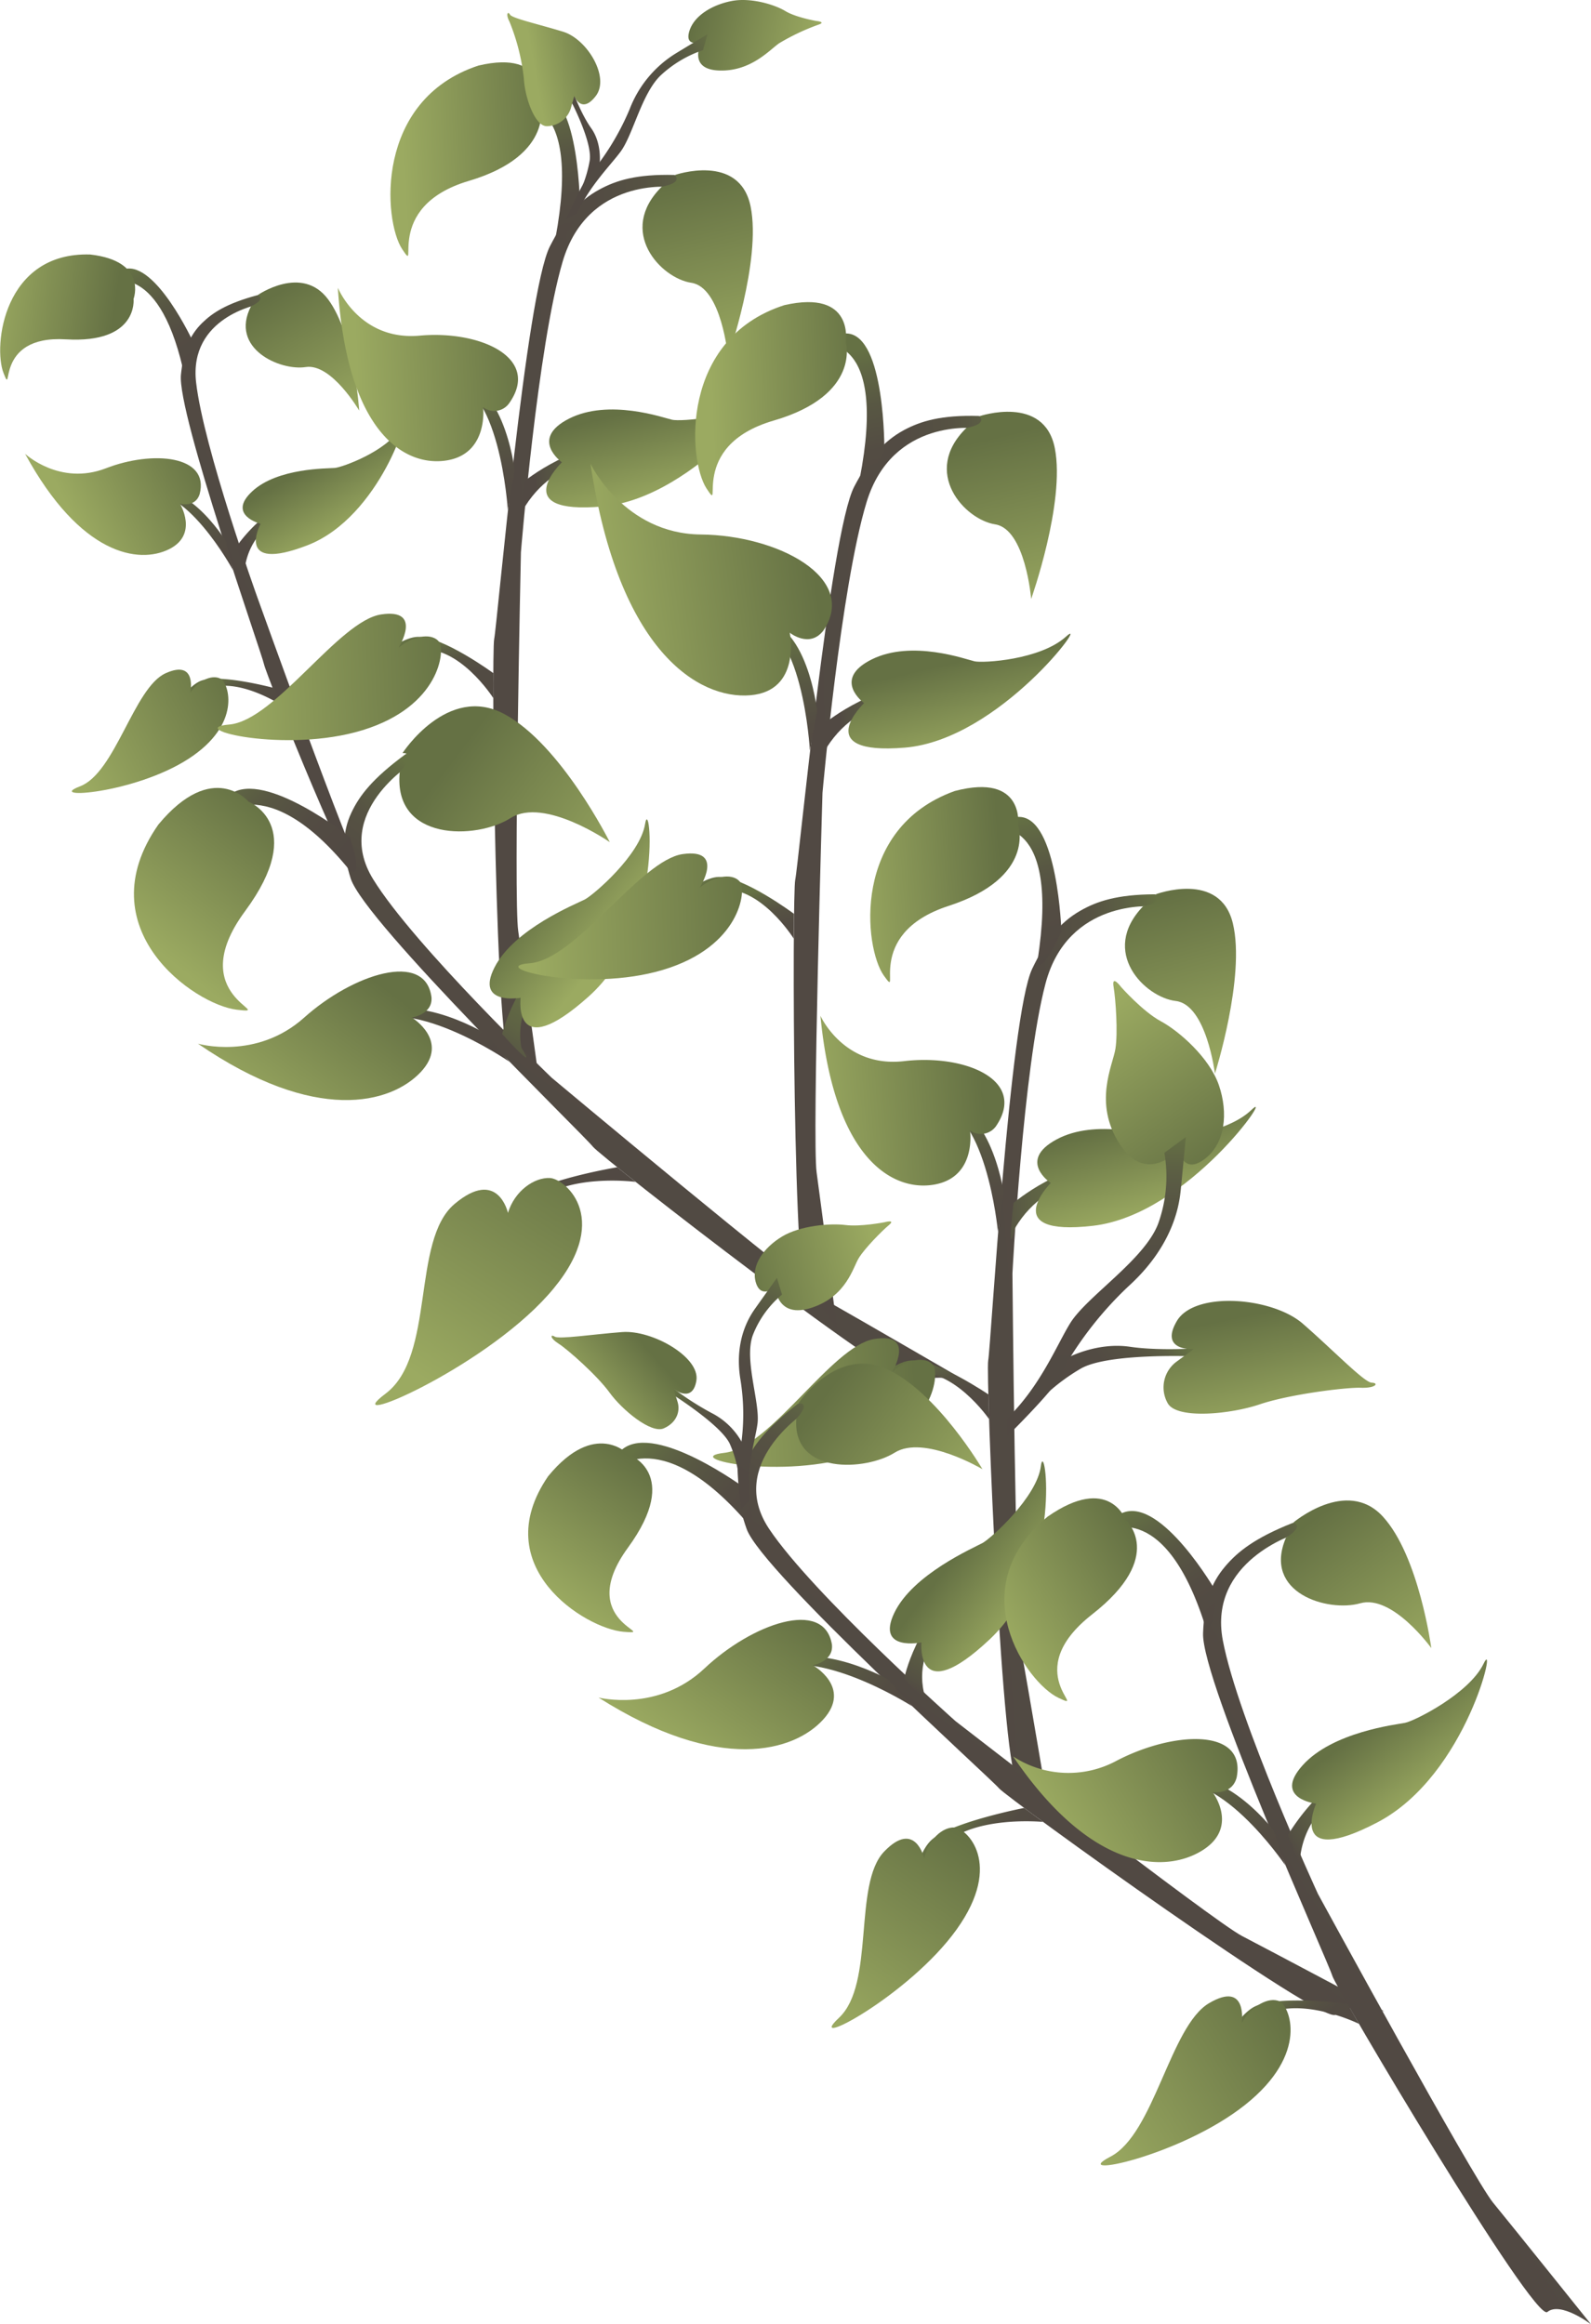<svg xmlns="http://www.w3.org/2000/svg" xmlns:xlink="http://www.w3.org/1999/xlink" viewBox="0 0 450.19 657.54"><defs><style>.cls-1{fill:url(#Безымянный_градиент_13);}.cls-2{fill:url(#Безымянный_градиент_10);}.cls-3{fill:url(#Безымянный_градиент_13-2);}.cls-4{fill:url(#Безымянный_градиент_10-2);}.cls-5{fill:url(#Безымянный_градиент_30);}.cls-6{fill:url(#Безымянный_градиент_26);}.cls-7{fill:url(#Безымянный_градиент_26-2);}.cls-8{fill:url(#Безымянный_градиент_26-3);}.cls-9{fill:url(#Безымянный_градиент_26-4);}.cls-10{fill:url(#Безымянный_градиент_26-5);}.cls-11{fill:url(#Безымянный_градиент_13-3);}.cls-12{fill:url(#Безымянный_градиент_10-3);}.cls-13{fill:url(#Безымянный_градиент_13-4);}.cls-14{fill:url(#Безымянный_градиент_10-4);}.cls-15{fill:url(#Безымянный_градиент_30-2);}.cls-16{fill:url(#Безымянный_градиент_26-6);}.cls-17{fill:url(#Безымянный_градиент_26-7);}.cls-18{fill:url(#Безымянный_градиент_26-8);}.cls-19{fill:url(#Безымянный_градиент_26-9);}.cls-20{fill:url(#Безымянный_градиент_26-10);}.cls-21{fill:url(#Безымянный_градиент_13-5);}.cls-22{fill:url(#Безымянный_градиент_10-5);}.cls-23{fill:url(#Безымянный_градиент_13-6);}.cls-24{fill:url(#Безымянный_градиент_10-6);}.cls-25{fill:url(#Безымянный_градиент_30-3);}.cls-26{fill:url(#Безымянный_градиент_26-11);}.cls-27{fill:url(#Безымянный_градиент_26-12);}.cls-28{fill:url(#Безымянный_градиент_26-13);}.cls-29{fill:url(#Безымянный_градиент_26-14);}.cls-30{fill:url(#Безымянный_градиент_26-15);}.cls-31{fill:url(#Безымянный_градиент_13-7);}.cls-32{fill:url(#Безымянный_градиент_10-7);}.cls-33{fill:url(#Безымянный_градиент_13-8);}.cls-34{fill:url(#Безымянный_градиент_10-8);}.cls-35{fill:url(#Безымянный_градиент_30-4);}.cls-36{fill:url(#Безымянный_градиент_26-16);}.cls-37{fill:url(#Безымянный_градиент_26-17);}.cls-38{fill:url(#Безымянный_градиент_26-18);}.cls-39{fill:url(#Безымянный_градиент_26-19);}.cls-40{fill:url(#Безымянный_градиент_26-20);}.cls-41{fill:url(#Безымянный_градиент_13-9);}.cls-42{fill:url(#Безымянный_градиент_10-9);}.cls-43{fill:url(#Безымянный_градиент_13-10);}.cls-44{fill:url(#Безымянный_градиент_10-10);}.cls-45{fill:url(#Безымянный_градиент_30-5);}.cls-46{fill:url(#Безымянный_градиент_26-21);}.cls-47{fill:url(#Безымянный_градиент_26-22);}.cls-48{fill:url(#Безымянный_градиент_26-23);}.cls-49{fill:url(#Безымянный_градиент_26-24);}.cls-50{fill:url(#Безымянный_градиент_26-25);}.cls-51{fill:url(#Безымянный_градиент_13-11);}.cls-52{fill:url(#Безымянный_градиент_10-11);}.cls-53{fill:url(#Безымянный_градиент_13-12);}.cls-54{fill:url(#Безымянный_градиент_10-12);}.cls-55{fill:url(#Безымянный_градиент_30-6);}.cls-56{fill:url(#Безымянный_градиент_26-26);}.cls-57{fill:url(#Безымянный_градиент_26-27);}.cls-58{fill:url(#Безымянный_градиент_26-28);}.cls-59{fill:url(#Безымянный_градиент_26-29);}.cls-60{fill:url(#Безымянный_градиент_26-30);}.cls-61{fill:url(#Безымянный_градиент_13-13);}.cls-62{fill:url(#Безымянный_градиент_10-13);}.cls-63{fill:url(#Безымянный_градиент_13-14);}.cls-64{fill:url(#Безымянный_градиент_10-14);}.cls-65{fill:url(#Безымянный_градиент_30-7);}.cls-66{fill:url(#Безымянный_градиент_26-31);}.cls-67{fill:url(#Безымянный_градиент_26-32);}.cls-68{fill:url(#Безымянный_градиент_26-33);}.cls-69{fill:url(#Безымянный_градиент_26-34);}.cls-70{fill:url(#Безымянный_градиент_26-35);}.cls-71{fill:url(#Безымянный_градиент_5);}.cls-72{fill:url(#Безымянный_градиент_26-36);}.cls-73{fill:url(#Безымянный_градиент_26-37);}.cls-74{fill:url(#Безымянный_градиент_11);}.cls-75{fill:url(#Безымянный_градиент_5-2);}.cls-76{fill:url(#Безымянный_градиент_26-38);}.cls-77{fill:url(#Безымянный_градиент_26-39);}.cls-78{fill:url(#Безымянный_градиент_11-2);}.cls-79{fill:url(#Безымянный_градиент_5-3);}.cls-80{fill:url(#Безымянный_градиент_26-40);}.cls-81{fill:url(#Безымянный_градиент_26-41);}.cls-82{fill:url(#Безымянный_градиент_11-3);}</style><linearGradient id="Безымянный_градиент_13" x1="1064.75" y1="-994.19" x2="1127.48" y2="-994.19" gradientTransform="matrix(0.77, -0.44, 0.37, 0.73, -380.44, 1378.24)" gradientUnits="userSpaceOnUse"><stop offset="0" stop-color="#514943"/><stop offset="0.49" stop-color="#524b43"/><stop offset="0.71" stop-color="#565243"/><stop offset="0.86" stop-color="#5c5f44"/><stop offset="1" stop-color="#657044"/><stop offset="1" stop-color="#657144"/></linearGradient><linearGradient id="Безымянный_градиент_10" x1="1087.93" y1="-1087.03" x2="1087.93" y2="-1129.86" gradientTransform="matrix(0.77, -0.44, 0.37, 0.73, -380.44, 1378.24)" gradientUnits="userSpaceOnUse"><stop offset="0" stop-color="#514943"/><stop offset="0.34" stop-color="#534c43"/><stop offset="0.63" stop-color="#585743"/><stop offset="0.9" stop-color="#616944"/><stop offset="1" stop-color="#657144"/></linearGradient><linearGradient id="Безымянный_градиент_13-2" x1="1050.26" y1="-969.41" x2="1050.26" y2="-991.12" xlink:href="#Безымянный_градиент_13"/><linearGradient id="Безымянный_градиент_10-2" x1="1068.35" y1="-1018.81" x2="1068.35" y2="-1057.75" xlink:href="#Безымянный_градиент_10"/><linearGradient id="Безымянный_градиент_30" x1="1078.15" y1="-1023.01" x2="1110.41" y2="-1023.01" gradientTransform="matrix(0.77, -0.44, 0.37, 0.73, -380.44, 1378.24)" gradientUnits="userSpaceOnUse"><stop offset="0" stop-color="#514943"/><stop offset="0.08" stop-color="#545043"/><stop offset="0.37" stop-color="#5e6244"/><stop offset="0.67" stop-color="#636d44"/><stop offset="1" stop-color="#657144"/></linearGradient><linearGradient id="Безымянный_градиент_26" x1="996.8" y1="-984.61" x2="1056.05" y2="-984.61" gradientTransform="matrix(0.77, -0.44, 0.37, 0.73, -380.44, 1378.24)" gradientUnits="userSpaceOnUse"><stop offset="0" stop-color="#9baa61"/><stop offset="1" stop-color="#657144"/></linearGradient><linearGradient id="Безымянный_градиент_26-2" x1="1032.56" y1="-1063.08" x2="1078.87" y2="-1063.08" xlink:href="#Безымянный_градиент_26"/><linearGradient id="Безымянный_градиент_26-3" x1="1114.63" y1="-1012.83" x2="1114.63" y2="-1039.62" xlink:href="#Безымянный_градиент_26"/><linearGradient id="Безымянный_градиент_26-4" x1="1127.36" y1="-1044.74" x2="1127.36" y2="-1097.23" xlink:href="#Безымянный_градиент_26"/><linearGradient id="Безымянный_градиент_26-5" x1="1042.53" y1="-1123.29" x2="1082.93" y2="-1123.29" gradientTransform="matrix(0.88, 0.09, -0.12, 0.81, -1055.75, 903.2)" xlink:href="#Безымянный_градиент_26"/><linearGradient id="Безымянный_градиент_13-3" x1="1227.33" y1="-602.55" x2="1288.69" y2="-602.55" gradientTransform="matrix(1.07, -0.26, 0.05, 1.05, -1141.41, 1140.38)" xlink:href="#Безымянный_градиент_13"/><linearGradient id="Безымянный_градиент_10-3" x1="1249.15" y1="-709.17" x2="1249.15" y2="-751.73" gradientTransform="matrix(1.07, -0.26, 0.05, 1.05, -1141.41, 1140.38)" xlink:href="#Безымянный_градиент_10"/><linearGradient id="Безымянный_градиент_13-4" x1="1210.03" y1="-591.88" x2="1210.03" y2="-613.31" gradientTransform="matrix(1.07, -0.26, 0.05, 1.05, -1141.41, 1140.38)" xlink:href="#Безымянный_градиент_13"/><linearGradient id="Безымянный_градиент_10-4" x1="1228.82" y1="-641.12" x2="1228.82" y2="-679.75" gradientTransform="matrix(1.07, -0.26, 0.05, 1.05, -1141.41, 1140.38)" xlink:href="#Безымянный_градиент_10"/><linearGradient id="Безымянный_градиент_30-2" x1="1238.39" y1="-645.43" x2="1270.93" y2="-645.43" gradientTransform="matrix(1.07, -0.26, 0.05, 1.05, -1141.41, 1140.38)" xlink:href="#Безымянный_градиент_30"/><linearGradient id="Безымянный_градиент_26-6" x1="1156.34" y1="-606.72" x2="1215.91" y2="-606.72" gradientTransform="matrix(1.07, -0.26, 0.05, 1.05, -1141.41, 1140.38)" xlink:href="#Безымянный_градиент_26"/><linearGradient id="Безымянный_градиент_26-7" x1="1193.31" y1="-684.94" x2="1239.47" y2="-684.94" gradientTransform="matrix(1.07, -0.26, 0.05, 1.05, -1141.41, 1140.38)" xlink:href="#Безымянный_градиент_26"/><linearGradient id="Безымянный_градиент_26-8" x1="1275.15" y1="-635.43" x2="1275.15" y2="-662.03" gradientTransform="matrix(1.07, -0.26, 0.05, 1.05, -1141.41, 1140.38)" xlink:href="#Безымянный_градиент_26"/><linearGradient id="Безымянный_градиент_26-9" x1="1288.46" y1="-667.46" x2="1288.46" y2="-719.63" gradientTransform="matrix(1.07, -0.26, 0.05, 1.05, -1141.41, 1140.38)" xlink:href="#Безымянный_градиент_26"/><linearGradient id="Безымянный_градиент_26-10" x1="1208.16" y1="-738.63" x2="1248.89" y2="-738.63" gradientTransform="matrix(1.07, -0.26, 0.05, 1.05, -1141.41, 1140.38)" xlink:href="#Безымянный_градиент_26"/><linearGradient id="Безымянный_градиент_13-5" x1="1876.83" y1="-2369.9" x2="1931.47" y2="-2369.9" gradientTransform="matrix(0.74, -0.91, 0.77, 0.58, 598.51, 3414.56)" xlink:href="#Безымянный_градиент_13"/><linearGradient id="Безымянный_градиент_10-5" x1="1893.02" y1="-2480.98" x2="1893.02" y2="-2525.52" gradientTransform="matrix(0.74, -0.91, 0.77, 0.58, 598.51, 3414.56)" xlink:href="#Безымянный_градиент_10"/><linearGradient id="Безымянный_градиент_13-6" x1="1858.64" y1="-2359.33" x2="1858.64" y2="-2382.09" gradientTransform="matrix(0.74, -0.91, 0.77, 0.58, 598.51, 3414.56)" xlink:href="#Безымянный_градиент_13"/><linearGradient id="Безымянный_градиент_10-6" x1="1875.15" y1="-2410.47" x2="1875.15" y2="-2451.03" gradientTransform="matrix(0.74, -0.91, 0.77, 0.58, 598.51, 3414.56)" xlink:href="#Безымянный_градиент_10"/><linearGradient id="Безымянный_градиент_30-3" x1="1885" y1="-2414.64" x2="1915.95" y2="-2414.64" gradientTransform="matrix(0.74, -0.91, 0.77, 0.58, 598.51, 3414.56)" xlink:href="#Безымянный_градиент_30"/><linearGradient id="Безымянный_градиент_26-11" x1="1809.37" y1="-2374.86" x2="1866.45" y2="-2374.86" gradientTransform="matrix(1.01, -1.05, 1.03, 0.66, 729.49, 3851.69)" xlink:href="#Безымянный_градиент_26"/><linearGradient id="Безымянный_градиент_26-12" x1="1839.93" y1="-2456.72" x2="1885.15" y2="-2456.72" gradientTransform="matrix(0.74, -0.91, 0.77, 0.58, 598.51, 3414.56)" xlink:href="#Безымянный_градиент_26"/><linearGradient id="Безымянный_градиент_26-13" x1="1920.05" y1="-2403.88" x2="1920.05" y2="-2431.78" gradientTransform="matrix(0.74, -0.91, 0.77, 0.58, 598.51, 3414.56)" xlink:href="#Безымянный_градиент_26"/><linearGradient id="Безымянный_градиент_26-14" x1="1928.32" y1="-2434.66" x2="1928.32" y2="-2489.21" gradientTransform="matrix(0.85, -1.12, 0.88, 0.72, 678.75, 4167.64)" xlink:href="#Безымянный_градиент_26"/><linearGradient id="Безымянный_градиент_26-15" x1="1853.73" y1="-2512.3" x2="1892.51" y2="-2512.3" gradientTransform="matrix(0.83, -1.06, 0.86, 0.68, 672.63, 3947.29)" xlink:href="#Безымянный_градиент_26"/><linearGradient id="Безымянный_градиент_13-7" x1="1277.24" y1="-478.29" x2="1338.71" y2="-478.29" gradientTransform="matrix(1.07, -0.25, 0.04, 1.05, -1120.04, 1081.88)" xlink:href="#Безымянный_градиент_13"/><linearGradient id="Безымянный_градиент_10-7" x1="1299.17" y1="-584.9" x2="1299.17" y2="-627.44" gradientTransform="matrix(1.07, -0.25, 0.04, 1.05, -1120.04, 1081.88)" xlink:href="#Безымянный_градиент_10"/><linearGradient id="Безымянный_градиент_13-8" x1="1259.97" y1="-467.61" x2="1259.97" y2="-489.03" gradientTransform="matrix(1.07, -0.25, 0.04, 1.05, -1120.04, 1081.88)" xlink:href="#Безымянный_градиент_13"/><linearGradient id="Безымянный_градиент_10-8" x1="1278.8" y1="-516.84" x2="1278.8" y2="-555.46" gradientTransform="matrix(1.07, -0.25, 0.04, 1.05, -1120.04, 1081.88)" xlink:href="#Безымянный_градиент_10"/><linearGradient id="Безымянный_градиент_30-4" x1="1288.36" y1="-521.16" x2="1320.91" y2="-521.16" gradientTransform="matrix(1.07, -0.25, 0.04, 1.05, -1120.04, 1081.88)" xlink:href="#Безымянный_градиент_30"/><linearGradient id="Безымянный_градиент_26-16" x1="1206.28" y1="-482.43" x2="1265.86" y2="-482.43" gradientTransform="matrix(1.07, -0.25, 0.04, 1.05, -1120.04, 1081.88)" xlink:href="#Безымянный_градиент_26"/><linearGradient id="Безымянный_градиент_26-17" x1="1243.3" y1="-560.64" x2="1289.46" y2="-560.64" gradientTransform="matrix(1.34, -0.19, 0.18, 1.33, -1396.38, 1152.36)" xlink:href="#Безымянный_градиент_26"/><linearGradient id="Безымянный_градиент_26-18" x1="1325.13" y1="-511.17" x2="1325.13" y2="-537.76" gradientTransform="matrix(1.07, -0.25, 0.04, 1.05, -1120.04, 1081.88)" xlink:href="#Безымянный_градиент_26"/><linearGradient id="Безымянный_градиент_26-19" x1="1338.47" y1="-543.21" x2="1338.47" y2="-595.36" gradientTransform="matrix(1.07, -0.25, 0.04, 1.05, -1120.04, 1081.88)" xlink:href="#Безымянный_градиент_26"/><linearGradient id="Безымянный_градиент_26-20" x1="1258.18" y1="-614.34" x2="1298.91" y2="-614.34" gradientTransform="matrix(1.07, -0.25, 0.04, 1.05, -1120.04, 1081.88)" xlink:href="#Безымянный_градиент_26"/><linearGradient id="Безымянный_градиент_13-9" x1="1289.83" y1="-430.36" x2="1350.79" y2="-430.36" gradientTransform="matrix(1.06, -0.29, 0.08, 1.04, -1060.98, 1215.38)" xlink:href="#Безымянный_градиент_13"/><linearGradient id="Безымянный_градиент_10-9" x1="1311.23" y1="-537.05" x2="1311.23" y2="-579.65" gradientTransform="matrix(1.06, -0.29, 0.08, 1.04, -1060.98, 1215.38)" xlink:href="#Безымянный_градиент_10"/><linearGradient id="Безымянный_градиент_13-10" x1="1272.39" y1="-419.73" x2="1272.39" y2="-441.21" gradientTransform="matrix(1.06, -0.29, 0.08, 1.04, -1060.98, 1215.38)" xlink:href="#Безымянный_градиент_13"/><linearGradient id="Безымянный_градиент_10-10" x1="1291.05" y1="-468.98" x2="1291.05" y2="-507.67" gradientTransform="matrix(1.06, -0.29, 0.08, 1.04, -1060.98, 1215.38)" xlink:href="#Безымянный_градиент_10"/><linearGradient id="Безымянный_градиент_30-5" x1="1300.67" y1="-473.27" x2="1333.16" y2="-473.27" gradientTransform="matrix(1.06, -0.29, 0.08, 1.04, -1060.98, 1215.38)" xlink:href="#Безымянный_градиент_30"/><linearGradient id="Безымянный_градиент_26-21" x1="1218.73" y1="-434.64" x2="1278.26" y2="-434.64" gradientTransform="matrix(1.06, -0.29, 0.08, 1.04, -1060.98, 1215.38)" xlink:href="#Безымянный_градиент_26"/><linearGradient id="Безымянный_градиент_26-22" x1="1255.47" y1="-512.88" x2="1301.68" y2="-512.88" gradientTransform="matrix(1.06, -0.29, 0.08, 1.04, -1060.98, 1215.38)" xlink:href="#Безымянный_градиент_26"/><linearGradient id="Безымянный_градиент_26-23" x1="1337.38" y1="-463.24" x2="1337.38" y2="-489.87" gradientTransform="matrix(1.06, -0.29, 0.08, 1.04, -1060.98, 1215.38)" xlink:href="#Безымянный_градиент_26"/><linearGradient id="Безымянный_градиент_26-24" x1="1350.58" y1="-495.24" x2="1350.58" y2="-547.45" gradientTransform="matrix(1.06, -0.29, 0.08, 1.04, -1060.98, 1215.38)" xlink:href="#Безымянный_градиент_26"/><linearGradient id="Безымянный_градиент_26-25" x1="1270.28" y1="-566.58" x2="1310.95" y2="-566.58" gradientTransform="matrix(1.06, -0.29, 0.08, 1.04, -1060.98, 1215.38)" xlink:href="#Безымянный_градиент_26"/><linearGradient id="Безымянный_градиент_13-11" x1="1945.47" y1="-2195.05" x2="2000.08" y2="-2195.05" gradientTransform="matrix(0.72, -0.93, 0.79, 0.55, 623.29, 3528.97)" xlink:href="#Безымянный_градиент_13"/><linearGradient id="Безымянный_градиент_10-11" x1="1961.72" y1="-2306.35" x2="1961.72" y2="-2350.97" gradientTransform="matrix(0.72, -0.93, 0.79, 0.55, 623.29, 3528.97)" xlink:href="#Безымянный_градиент_10"/><linearGradient id="Безымянный_градиент_13-12" x1="1927.34" y1="-2184.44" x2="1927.34" y2="-2207.24" gradientTransform="matrix(0.72, -0.93, 0.79, 0.55, 623.29, 3528.97)" xlink:href="#Безымянный_градиент_13"/><linearGradient id="Безымянный_градиент_10-12" x1="1943.86" y1="-2235.68" x2="1943.86" y2="-2276.32" gradientTransform="matrix(0.72, -0.93, 0.79, 0.55, 623.29, 3528.97)" xlink:href="#Безымянный_градиент_10"/><linearGradient id="Безымянный_градиент_30-6" x1="1953.67" y1="-2239.87" x2="1984.56" y2="-2239.87" gradientTransform="matrix(0.72, -0.93, 0.79, 0.55, 623.29, 3528.97)" xlink:href="#Безымянный_градиент_30"/><linearGradient id="Безымянный_градиент_26-26" x1="1875.86" y1="-2200.62" x2="1932.83" y2="-2200.62" gradientTransform="matrix(0.72, -0.93, 0.79, 0.55, 623.29, 3528.97)" xlink:href="#Безымянный_градиент_26"/><linearGradient id="Безымянный_градиент_26-27" x1="1908.73" y1="-2282" x2="1953.84" y2="-2282" gradientTransform="matrix(0.72, -0.93, 0.79, 0.55, 623.29, 3528.97)" xlink:href="#Безымянный_градиент_26"/><linearGradient id="Безымянный_градиент_26-28" x1="1988.65" y1="-2229.1" x2="1988.65" y2="-2257.05" gradientTransform="matrix(0.72, -0.93, 0.79, 0.55, 623.29, 3528.97)" xlink:href="#Безымянный_градиент_26"/><linearGradient id="Безымянный_градиент_26-29" x1="2000.13" y1="-2261.91" x2="2000.13" y2="-2316.56" gradientTransform="matrix(0.72, -0.93, 0.79, 0.55, 623.29, 3528.97)" xlink:href="#Безымянный_градиент_26"/><linearGradient id="Безымянный_градиент_26-30" x1="1922.5" y1="-2337.71" x2="1961.22" y2="-2337.71" gradientTransform="matrix(0.72, -0.93, 0.79, 0.55, 623.29, 3528.97)" xlink:href="#Безымянный_градиент_26"/><linearGradient id="Безымянный_градиент_13-13" x1="1595.63" y1="-1348.66" x2="1651.72" y2="-1348.66" gradientTransform="matrix(0.94, -0.69, 0.51, 0.83, -431.99, 2787.14)" xlink:href="#Безымянный_градиент_13"/><linearGradient id="Безымянный_градиент_10-13" x1="1612.52" y1="-1457.5" x2="1612.52" y2="-1501.14" gradientTransform="matrix(0.94, -0.69, 0.51, 0.83, -431.99, 2787.14)" xlink:href="#Безымянный_градиент_10"/><linearGradient id="Безымянный_градиент_13-14" x1="1577.16" y1="-1338.28" x2="1577.16" y2="-1360.57" gradientTransform="matrix(0.94, -0.69, 0.51, 0.83, -431.99, 2787.14)" xlink:href="#Безымянный_градиент_13"/><linearGradient id="Безымянный_градиент_10-14" x1="1594.15" y1="-1388.39" x2="1594.15" y2="-1428.13" gradientTransform="matrix(0.94, -0.69, 0.51, 0.83, -431.99, 2787.14)" xlink:href="#Безымянный_градиент_10"/><linearGradient id="Безымянный_градиент_30-7" x1="1604.15" y1="-1392.49" x2="1635.75" y2="-1392.49" gradientTransform="matrix(0.94, -0.69, 0.51, 0.83, -431.99, 2787.14)" xlink:href="#Безымянный_градиент_30"/><linearGradient id="Безымянный_градиент_26-31" x1="1524.53" y1="-1354.1" x2="1582.79" y2="-1354.1" gradientTransform="matrix(0.94, -0.69, 0.51, 0.83, -431.99, 2787.14)" xlink:href="#Безымянный_градиент_26"/><linearGradient id="Безымянный_градиент_26-32" x1="1558.3" y1="-1433.69" x2="1604.38" y2="-1433.69" gradientTransform="matrix(0.94, -0.69, 0.51, 0.83, -431.99, 2787.14)" xlink:href="#Безымянный_градиент_26"/><linearGradient id="Безымянный_градиент_26-33" x1="1639.93" y1="-1381.96" x2="1639.93" y2="-1409.29" gradientTransform="matrix(0.94, -0.69, 0.51, 0.83, -431.99, 2787.14)" xlink:href="#Безымянный_градиент_26"/><linearGradient id="Безымянный_градиент_26-34" x1="1651.76" y1="-1414.04" x2="1651.76" y2="-1467.49" gradientTransform="matrix(0.94, -0.69, 0.51, 0.83, -431.99, 2787.14)" xlink:href="#Безымянный_градиент_26"/><linearGradient id="Безымянный_градиент_26-35" x1="1572.42" y1="-1488.17" x2="1612.03" y2="-1488.17" gradientTransform="matrix(0.94, -0.69, 0.51, 0.83, -431.99, 2787.14)" xlink:href="#Безымянный_градиент_26"/><linearGradient id="Безымянный_градиент_5" x1="132.71" y1="-2042.95" x2="132.71" y2="-2095.95" gradientTransform="matrix(0.39, 0.53, -0.67, 0.49, -1121.63, 1335.82)" gradientUnits="userSpaceOnUse"><stop offset="0" stop-color="#514943"/><stop offset="0.5" stop-color="#524b43"/><stop offset="0.71" stop-color="#565243"/><stop offset="0.87" stop-color="#5c5e44"/><stop offset="0.99" stop-color="#647044"/><stop offset="1" stop-color="#657144"/></linearGradient><linearGradient id="Безымянный_градиент_26-36" x1="185.04" y1="-2100.85" x2="144" y2="-2124.54" gradientTransform="matrix(0.39, 0.53, -0.67, 0.49, -1121.63, 1335.82)" xlink:href="#Безымянный_градиент_26"/><linearGradient id="Безымянный_градиент_26-37" x1="-2.59" y1="-2133.05" x2="82.21" y2="-2133.05" gradientTransform="matrix(0.39, 0.53, -0.67, 0.49, -1121.63, 1335.82)" xlink:href="#Безымянный_градиент_26"/><linearGradient id="Безымянный_градиент_11" x1="310.35" y1="406.12" x2="310.35" y2="321.68" gradientUnits="userSpaceOnUse"><stop offset="0" stop-color="#514943"/><stop offset="0.54" stop-color="#524b43"/><stop offset="0.74" stop-color="#555243"/><stop offset="0.87" stop-color="#5b5d44"/><stop offset="0.99" stop-color="#646e44"/><stop offset="1" stop-color="#657144"/></linearGradient><linearGradient id="Безымянный_градиент_5-2" x1="-41.81" y1="-1981.83" x2="-41.81" y2="-2025.17" gradientTransform="matrix(-0.56, 0.17, 0.18, 0.66, 532.76, 1737.38)" xlink:href="#Безымянный_градиент_5"/><linearGradient id="Безымянный_градиент_26-38" x1="3.37" y1="-2029.14" x2="-31.21" y2="-2049.11" gradientTransform="matrix(-0.56, 0.17, 0.18, 0.66, 532.76, 1737.38)" xlink:href="#Безымянный_градиент_26"/><linearGradient id="Безымянный_градиент_26-39" x1="-152.71" y1="-2053.54" x2="-82.29" y2="-2053.54" gradientTransform="matrix(-0.56, 0.17, 0.18, 0.66, 532.76, 1737.38)" xlink:href="#Безымянный_градиент_26"/><linearGradient id="Безымянный_градиент_11-2" x1="198.81" y1="341.6" x2="198.81" y2="274.59" gradientTransform="matrix(-0.68, -0.49, -0.56, 0.68, 523.62, 280.82)" xlink:href="#Безымянный_градиент_11"/><linearGradient id="Безымянный_градиент_5-3" x1="-538.09" y1="-2132.61" x2="-538.09" y2="-2165.97" gradientTransform="matrix(-0.59, -0.07, -0.19, 0.79, -558.09, 1690.34)" xlink:href="#Безымянный_градиент_5"/><linearGradient id="Безымянный_градиент_26-40" x1="-501.89" y1="-2168.05" x2="-531.62" y2="-2185.22" gradientTransform="matrix(-0.59, -0.07, -0.19, 0.79, -558.09, 1690.34)" xlink:href="#Безымянный_градиент_26"/><linearGradient id="Безымянный_градиент_26-41" x1="-636.45" y1="-2191.51" x2="-575.99" y2="-2191.51" gradientTransform="matrix(-0.59, -0.07, -0.19, 0.79, -558.09, 1690.34)" xlink:href="#Безымянный_градиент_26"/><linearGradient id="Безымянный_градиент_11-3" x1="104.74" y1="4.78" x2="104.74" y2="-53.94" gradientTransform="matrix(-0.35, -0.83, -0.86, 0.47, 195.96, 134.07)" xlink:href="#Безымянный_градиент_11"/></defs><title>plant1</title><g id="Capa_2" data-name="Capa 2"><g id="PLANTES"><path class="cls-1" d="M73.27,86.11S53.35,89.65,55.49,108.2s17.27,60.61,17.27,60.61,26.31,73.51,30.43,79.73,4,11,4,11,.09-8.08-3-6-28.93-62.76-29.5-65.67S50.07,116.87,51.2,106c.69-6.64,2.28-10.95,5.95-14.59,3-2.94,6.95-5.53,15.55-7.87C85.62,82.57,73.27,86.11,73.27,86.11Z"/><path class="cls-2" d="M30.66,80s13.79-6.91,21.07,24.15c2,3.4,2.94-7.37,2.94-7.37S44.13,73.91,35.29,76.11C22.69,79.25,30.66,80,30.66,80Z"/><path class="cls-3" d="M79.9,199.65S67.13,191.16,58.49,195a29.81,29.81,0,0,0-12.9,11.81s6-12.53,11.6-14.33,20.43,2.18,20.43,2.18Z"/><path class="cls-4" d="M65.91,161.27S52,135.58,39.78,139.76C51.73,133.3,63.85,153,63.85,153Z"/><path class="cls-5" d="M67,154.5a44.88,44.88,0,0,1,22.38-16.39c-2.2,5.61-17,7.66-19.88,21.26C70.55,167.2,67,154.5,67,154.5Z"/><path class="cls-6" d="M53.86,195.93s2-9.54-7-5.47-14.19,28.19-24.24,32,15.42,2.1,30.7-7.78,11.36-21.37,9.18-22.62S56.51,192.09,53.86,195.93Z"/><path class="cls-7" d="M50.89,142.46s5.41,8.73-3.07,12.92-25,1.85-40.72-27c0,0,9.8,9.17,22.92,4.08s29.4-3.68,26.46,7.38C55.2,143.74,50.89,142.46,50.89,142.46Z"/><path class="cls-8" d="M73.73,148.18s-9.59-2.44-2.4-9.15,21.31-6.46,23.42-6.65,14.68-4.73,18.33-11.13-5.22,24.94-26.06,33S73.73,148.18,73.73,148.18Z"/><path class="cls-9" d="M72.87,83.51s12.58-8.82,20,1.21,8.77,31.44,8.77,31.44-7.84-13.45-15.13-12.32-21.61-5.25-15.5-17.17C75.64,84.42,72.87,83.51,72.87,83.51Z"/><path class="cls-10" d="M37.79,84.57S39.23,97.23,18.61,96,4,113.15,1,105.53,1,71.24,25.53,72C41.87,73.87,37.79,84.57,37.79,84.57Z"/><path class="cls-11" d="M190.05,52.92S166.3,50,159.21,74s-11.81,82.23-11.81,82.23-2.14,97.88-.76,107.18S153,309.11,153,309.11s-3.92-10.1-8.39-8.64S139,184.66,139.83,180.81s9-97.93,15.78-111.14c4.13-8.05,8.08-12.86,14-16.06,4.77-2.59,10.48-4.37,21.14-4.12C205.45,53,190.05,52.92,190.05,52.92Z"/><path class="cls-12" d="M146.22,29.55s18.7-3.56,10.92,38c.5,5,7-8.14,7-8.14s0-32.48-10.84-33C137.8,25.7,146.22,29.55,146.22,29.55Z"/><path class="cls-13" d="M139.57,197.47s-9.75-15.32-21.25-13.66-20.22,10-20.22,10,13-13.44,20.08-13.65,21.4,10.26,21.4,10.26Z"/><path class="cls-14" d="M143.69,144.28S141.4,107,125.84,107.74c16.45-3.69,19.8,25.39,19.8,25.39Z"/><path class="cls-15" d="M148.31,136.2s13.92-11.64,33-12.27c-5.28,6.22-22.6,3.35-32.72,19.29C145.77,153.41,148.31,136.2,148.31,136.2Z"/><path class="cls-16" d="M112.77,183.23s7.09-11.2-4.91-9.41-30,30.05-43,31.15,15.92,8.31,37.78,1.58S126,184,124.26,181.61,117.64,179.39,112.77,183.23Z"/><path class="cls-17" d="M136.71,115.2s1.52,12.92-10,15-28.44-6.87-31.11-48.8c0,0,6.13,15.09,23.17,13.55s34.27,6.22,25.39,19A5.17,5.17,0,0,1,136.71,115.2Z"/><path class="cls-18" d="M159,130.78s-9.31-6.59,2-12.34,26.77-.24,29.18.31,18.58-.52,25.86-7.19-18.45,29.3-45.51,31.72S159,130.78,159,130.78Z"/><path class="cls-19" d="M190.92,49.52s18.35-6.41,21.47,8.89S206,101,206,101s-1.79-19.72-10.39-21-21.13-14.53-8.34-27.2C193.52,51.68,190.92,49.52,190.92,49.52Z"/><path class="cls-20" d="M152.88,28.8s4.62,15-20.23,22.38-13.49,27.4-18.84,19.32-7.88-42.23,21.56-51.95C155.28,13.86,152.88,28.8,152.88,28.8Z"/><path class="cls-21" d="M116.68,215.84s-22.71,14-11.11,32.87,50.56,56.2,50.56,56.2,70.53,59,78.59,63.54S274,391.1,274,391.1s-10.86-3.33-13.65.49-90.49-64.38-92.6-67.21-64.62-63.57-68.51-75.84c-2.37-7.48-2.5-12.93.23-18.72,2.22-4.68,5.85-9.52,15.27-16.45C130.11,205.69,116.68,215.84,116.68,215.84Z"/><path class="cls-22" d="M61.44,231.18S75,216.67,99,246.27c4.13,2.61,0-9.42,0-9.42s-24-19.11-33.77-12.21C51.31,234.5,61.44,231.18,61.44,231.18Z"/><path class="cls-23" d="M179.83,334.35s-19.77-2.55-28.5,6.07a36.43,36.43,0,0,0-10.09,19.31s1.35-16.56,7.29-21.35,26.12-8.17,26.12-8.17Z"/><path class="cls-24" d="M144.07,300.33s-29.54-20.41-42.47-9.65c11.52-13.08,35.93,1.8,35.93,1.8Z"/><path class="cls-25" d="M142.1,292.52s3.45-16.09,19.52-29.12c0,7.16-17.1,17-14.08,33.06C152.63,304.32,142.1,292.52,142.1,292.52Z"/><path class="cls-26" d="M143.73,343.13s-2.8-12.9-15.11-2.53-5.32,43-19.52,53.66S136,387.63,155,366.43s5-32.94.62-33.17S145.64,336.84,143.73,343.13Z"/><path class="cls-27" d="M116.53,287.86s10.87,6.59,2.49,15.46-29.71,14.82-63-8.06c0,0,16.46,4.8,30.08-7.41s34.29-19.08,36-5.68C122.43,287,116.53,287.86,116.53,287.86Z"/><path class="cls-28" d="M147.32,282.27s-12.95,2.3-7.38-8.61,23-17.9,25.5-19.18,15.72-12.64,17.1-21.39,5.68,29.47-16,48.85S147.32,282.27,147.32,282.27Z"/><path class="cls-29" d="M113.89,213.06S126.62,193.38,142.7,202s29.85,36.25,29.85,36.25-18.51-12.92-28.1-6.81-33.25,6.68-31.34-13C118.3,212.51,113.89,213.06,113.89,213.06Z"/><path class="cls-30" d="M70.33,226.79s16.94,6.71-1,31S79,287.06,67,285.65,24.25,262.71,44.8,233.28C60.25,214.66,70.33,226.79,70.33,226.79Z"/><path class="cls-31" d="M276.21,121.16s-23.69-3.08-31,20.9-12.48,82.27-12.48,82.27-2.95,98-1.66,107.34,6,45.79,6,45.79-3.83-10.14-8.3-8.71-4.64-116-3.75-119.88,9.8-98,16.69-111.2c4.2-8,8.18-12.81,14.08-16,4.78-2.55,10.51-4.29,21.14-4C291.58,121.39,276.21,121.16,276.21,121.16Z"/><path class="cls-32" d="M232.65,97.42s18.7-3.42,10.59,38.14c.45,5,7-8.11,7-8.11s.29-32.52-10.55-33.11C224.28,93.51,232.65,97.42,232.65,97.42Z"/><path class="cls-33" d="M224.6,265.55s-9.6-15.42-21.1-13.83-20.27,9.89-20.27,9.89,13.14-13.37,20.16-13.53,21.28,10.44,21.28,10.44Z"/><path class="cls-34" d="M229.16,212.31s-2-37.36-17.51-36.73c16.45-3.57,19.56,25.58,19.56,25.58Z"/><path class="cls-35" d="M233.84,204.26s14-11.56,33-12c-5.32,6.19-22.59,3.18-32.83,19.07C231.17,221.47,233.84,204.26,233.84,204.26Z"/><path class="cls-36" d="M198,251.09s7.18-11.16-4.81-9.47S163,271.5,149.94,272.5s15.83,8.45,37.71,1.86,23.54-22.42,21.8-24.8S202.86,247.28,198,251.09Z"/><path class="cls-37" d="M223.47,179s3.34,16.48-11.18,17.69-37.26-12.29-45.2-65.48c0,0,9.49,19.8,31.21,20S243,163.41,233,178.37C229.08,183.5,223.47,179,223.47,179Z"/><path class="cls-38" d="M244.51,198.91s-9.24-6.68,2.13-12.35,26.73,0,29.13.53,18.56-.38,25.88-7S283,209.29,256,211.51,244.51,198.91,244.51,198.91Z"/><path class="cls-39" d="M277.11,117.76s18.38-6.28,21.37,9.07-6.7,42.61-6.7,42.61-1.62-19.77-10.2-21.1-21-14.72-8.1-27.31C279.69,119.94,277.11,117.76,277.11,117.76Z"/><path class="cls-40" d="M239.31,96.72s4.48,15-20.39,22.26-13.7,27.34-19,19.21-7.51-42.35,22-51.86C241.83,81.78,239.31,96.72,239.31,96.72Z"/><path class="cls-41" d="M326.2,256.42s-24-2.22-30.36,21.82-9.36,82.05-9.36,82.05.84,97.34,2.51,106.54,7.78,45.23,7.78,45.23-4.25-9.93-8.7-8.35-9.19-114.95-8.45-118.8,6.05-97.58,12.47-110.89c3.91-8.12,7.73-13,13.56-16.35,4.71-2.7,10.4-4.62,21.12-4.67C341.68,256.12,326.2,256.42,326.2,256.42Z"/><path class="cls-42" d="M281.42,234.4s18.69-4.05,12.14,37.46c.66,5,6.78-8.28,6.78-8.28s-1-32.28-11.91-32.48C272.84,230.81,281.42,234.4,281.42,234.4Z"/><path class="cls-43" d="M279.87,401.47s-10.27-15-21.78-13-20,10.53-20,10.53,12.7-13.73,19.76-14.13,21.83,9.61,21.83,9.61Z"/><path class="cls-44" d="M282.38,348.5s-3.43-37-19.05-35.83c16.42-4.12,20.68,24.69,20.68,24.69Z"/><path class="cls-45" d="M286.78,340.34s13.64-11.95,32.81-13.1c-5.13,6.33-22.62,3.95-32.31,20.07C284.76,357.51,286.78,340.34,286.78,340.34Z"/><path class="cls-46" d="M252.49,388.06s6.79-11.32-5.22-9.23S218.05,409.53,205,411s16.26,7.82,38,.53,22.83-23.07,21-25.38S257.27,384.11,252.49,388.06Z"/><path class="cls-47" d="M274.48,319.79s1.92,12.8-9.56,15.22-28.79-6.05-32.77-47.65c0,0,6.63,14.83,23.71,12.83s34.65,5.25,26.12,18.18A5.24,5.24,0,0,1,274.48,319.79Z"/><path class="cls-48" d="M297.32,334.67s-9.57-6.3,1.65-12.33,26.91-1,29.35-.49,18.67-1,25.78-7.85-17.65,29.62-44.78,32.77S297.32,334.67,297.32,334.67Z"/><path class="cls-49" d="M327,253s18.25-6.87,21.86,8.26-5.08,42.49-5.08,42.49-2.4-19.55-11.09-20.57-21.69-13.87-9.22-26.81C329.65,255.1,327,253,327,253Z"/><path class="cls-50" d="M288.09,233.47s5.11,14.75-19.65,22.8-12.73,27.6-18.35,19.72-9.21-41.75,20.09-52.22C290.05,218.56,288.09,233.47,288.09,233.47Z"/><path class="cls-51" d="M227.75,399.55s-22.38,14.63-10.1,33,52.7,54.34,52.7,54.34,72.85,56.52,81.11,60.81S391.7,569,391.7,569s-11-3-13.72.89-93.11-61.3-95.32-64-67.07-61.25-71.38-73.32c-2.63-7.36-2.95-12.77-.39-18.6,2.07-4.72,5.58-9.63,14.81-16.79C240.92,389.07,227.75,399.55,227.75,399.55Z"/><path class="cls-52" d="M172.69,416.41S185.86,401.6,211,430.3c4.24,2.47-.29-9.36-.29-9.36s-24.75-18.28-34.36-11.13C162.62,420,172.69,416.41,172.69,416.41Z"/><path class="cls-53" d="M295.14,515.42s-20-1.95-28.46,6.86a35.9,35.9,0,0,0-9.52,19.49s.82-16.5,6.63-21.43,26-8.88,26-8.88Z"/><path class="cls-54" d="M258.07,482.68s-30.39-19.41-43-8.34c11.15-13.34,36.19.73,36.19.73Z"/><path class="cls-55" d="M255.83,475s2.94-16.08,18.67-29.49c.26,7.11-16.64,17.35-13.08,33.25C266.8,486.38,255.83,475,255.83,475Z"/><path class="cls-56" d="M261.52,525.76s-2.51-11.16-11.35-1.94-2.53,37.43-12.76,47,19.86-6.22,33.29-25,2.65-28.71-.65-28.83S262.73,520.26,261.52,525.76Z"/><path class="cls-57" d="M230,471.1s11.15,6.23,3,15.28-29.39,15.6-63.65-6.15c0,0,16.72,4.29,30-8.24s33.86-20,36.06-6.71C235.87,470.09,230,471.1,230,471.1Z"/><path class="cls-58" d="M260.74,464.64s-12.94,2.66-7.7-8.33,22.56-18.46,25-19.81,15.39-13,16.49-21.75,6.68,29.11-14.46,49S260.74,464.64,260.74,464.64Z"/><path class="cls-59" d="M225.9,397s10.69-16.17,25-9.7S278,415.64,278,415.64s-16.56-9.86-24.83-4.69-29,6.3-27.84-9.59C229.75,396.47,225.9,397,225.9,397Z"/><path class="cls-60" d="M177.78,411.43s15.34,5.25-.11,26.43,9.45,24.65-1.26,23.77-38.91-18.36-21.31-44C168.43,401.38,177.78,411.43,177.78,411.43Z"/><path class="cls-61" d="M366.59,433.94s-24.83,7.65-20.58,30.12,26.92,71.73,26.92,71.73,43.83,80.37,49.55,87.34,27.71,34.41,27.71,34.41-8.62-6.55-12.35-3.48-59.9-91.65-60.86-95.14-37.07-83.3-36.56-96.88c.31-8.28,1.95-13.84,6.27-18.92,3.49-4.11,8.31-8,19-12.25C381.87,427.55,366.59,433.94,366.59,433.94Z"/><path class="cls-62" d="M312.3,433.43s16.82-10.77,28.63,26.24c2.84,3.85,3.08-9.55,3.08-9.55s-15.22-26.38-26.18-22.21C302.19,433.85,312.3,433.43,312.3,433.43Z"/><path class="cls-63" d="M384.54,572.55s-16.83-8.33-27.41-2.13a40.94,40.94,0,0,0-15.27,16.66s6.57-16.42,13.43-19.55,26-.68,26-.68Z"/><path class="cls-64" d="M363.65,527.64s-19.76-29.31-34.78-22.15c14.52-9.93,31.48,12.27,31.48,12.27Z"/><path class="cls-65" d="M364.42,519.13a62,62,0,0,1,26.86-23.86c-2.3,7.28-20.76,12.24-23.29,29.45C370,534.17,364.42,519.13,364.42,519.13Z"/><path class="cls-66" d="M351.37,572.28s1.76-12.08-9.26-5.58-15.53,37-27.89,43.41,19.63,0,38.07-14.63,12.53-28.17,9.68-29.35S354.39,567.11,351.37,572.28Z"/><path class="cls-67" d="M343.11,507s7.56,9.85-2.79,16.41-31.33,6.39-53.65-26.52a28.63,28.63,0,0,0,29.25,1.24c16.12-8.43,36.8-9.38,34,4.72C348.65,507.83,343.11,507,343.11,507Z"/><path class="cls-68" d="M372.4,510.25s-12.3-1.43-3.79-10.87,26.34-11.47,29-12,18.13-8.25,22.19-16.73-4.48,31.55-30.09,44.92S372.4,510.25,372.4,510.25Z"/><path class="cls-69" d="M365.86,430.81S381,417.88,391.26,429,405,466.24,405,466.24s-11-15.26-20.12-12.67-27.71-2.89-21-18.56C369.44,431.47,365.86,430.81,365.86,430.81Z"/><path class="cls-70" d="M318.54,430s11.59,10.21-9.49,26.69-.48,27.93-9.56,23.62-27.6-31-3.06-51.25C313.91,416.87,318.54,430,318.54,430Z"/><path class="cls-71" d="M302.33,384s8.16-4.36,17.42-3,21.87.25,21.87.25l-2.29,2.5s-25.72-1.2-33.6,3.48a55.91,55.91,0,0,0-9.39,6.9Z"/><path class="cls-72" d="M337.77,381.65s-9.82.69-4.78-7.91,27-6.8,35.65.73,17.37,16.61,19.5,16.69,1.16,1.59-3.08,1.44-20.31,1.87-28.58,4.68-23.66,4.34-26.11-.39a9.06,9.06,0,0,1,2.7-11.79Z"/><path class="cls-73" d="M333.48,325.23s-9,10.31-16.68-1.62c-7.51-11.62-1.91-22.27-1.18-26.89s.09-13.94-.52-17.57,2.12.07,2.12.07,6.12,6.93,11.25,9.69S342.23,299.2,344.9,307s1.86,16.58-4.18,21S333.48,325.23,333.48,325.23Z"/><path class="cls-74" d="M329.48,326.12a39.5,39.5,0,0,1-1.77,20.07c-3.87,10.19-20.07,20.47-24.83,28.05-3.65,5.82-8.34,17.68-17.69,26.82v5.06c5.11-5.05,12.59-12.94,13.58-15a101.08,101.08,0,0,1,21-27.66c12.92-11.94,14-23.78,14.34-26.86.23-2.27,1.43-14.93,1.43-14.93Z"/><path class="cls-75" d="M210.05,408.24a20.43,20.43,0,0,0-8.71-8.51,80.72,80.72,0,0,1-12.81-8.53l.17,2.26s15.48,9.53,17.88,15.17a33.37,33.37,0,0,1,2.23,7.44Z"/><path class="cls-76" d="M190.59,392.93s5.38,4.26,6.46-2.37-12.51-14.37-21-13.72-17.82,2.09-19.09,1.29-1.42.4,1.11,2,10.92,9,14.41,13.83,11.72,11.71,15.34,10.12,4.72-4.77,3.92-7.43Z"/><path class="cls-77" d="M219.38,364.18s.4,9.12,10.43,5.73c9.78-3.3,11.49-11.27,13.22-14.05s6.44-7.56,8.49-9.28-1.27-.8-1.27-.8-6.78,1.32-11,.78-12.79.11-18,3.28-8.81,8.22-7.37,13S219.38,364.18,219.38,364.18Z"/><path class="cls-78" d="M221.28,366.24A28.18,28.18,0,0,0,213,377.77c-2.5,7,2.11,19,1.34,25-.59,4.58-3.39,12.84-2.22,21.48L209.71,427c-.61-4.75-1.28-12-.9-13.47a61.22,61.22,0,0,0,.71-23.23c-1.93-11.56,2.94-18.38,4.19-20.17.93-1.32,6.13-8.62,6.13-8.62Z"/><path class="cls-79" d="M169.68,46.21s.71-5.57-2.39-9.93-5.5-11.22-5.5-11.22l-1,2s7,12.91,6.06,18.44a35,35,0,0,1-2,7Z"/><path class="cls-80" d="M162.5,27.17s2,5.29,6.07,0S166.18,11.11,159.4,9s-14.53-3.81-15.1-4.88-1.27-.11-.14,2a59.44,59.44,0,0,1,4.08,16.22c.28,5.14,3.1,13.57,6.63,13.36a7.19,7.19,0,0,0,6.63-5Z"/><path class="cls-81" d="M198.51,11.84s-4.21,7.84,5.07,8.11c9,.27,14.26-5.94,16.95-7.75a63,63,0,0,1,11-5.2c2.4-.81-.56-1.07-.56-1.07s-5.79-1-8.75-2.8S212.49-.78,207,.29,196.25,4.48,195,9,198.51,11.84,198.51,11.84Z"/><path class="cls-82" d="M198.93,14.18a33.13,33.13,0,0,0-12,7.16c-5.37,5.16-7.78,16.73-11.31,21.54-2.71,3.7-8.91,9.81-12.29,17.48l-3.14,1.58c1.89-4.22,4.94-10.53,6-11.68a73.18,73.18,0,0,0,12-19.44A32,32,0,0,1,191.3,15.06c1.35-.83,8.9-5.38,8.9-5.38Z"/></g></g></svg>